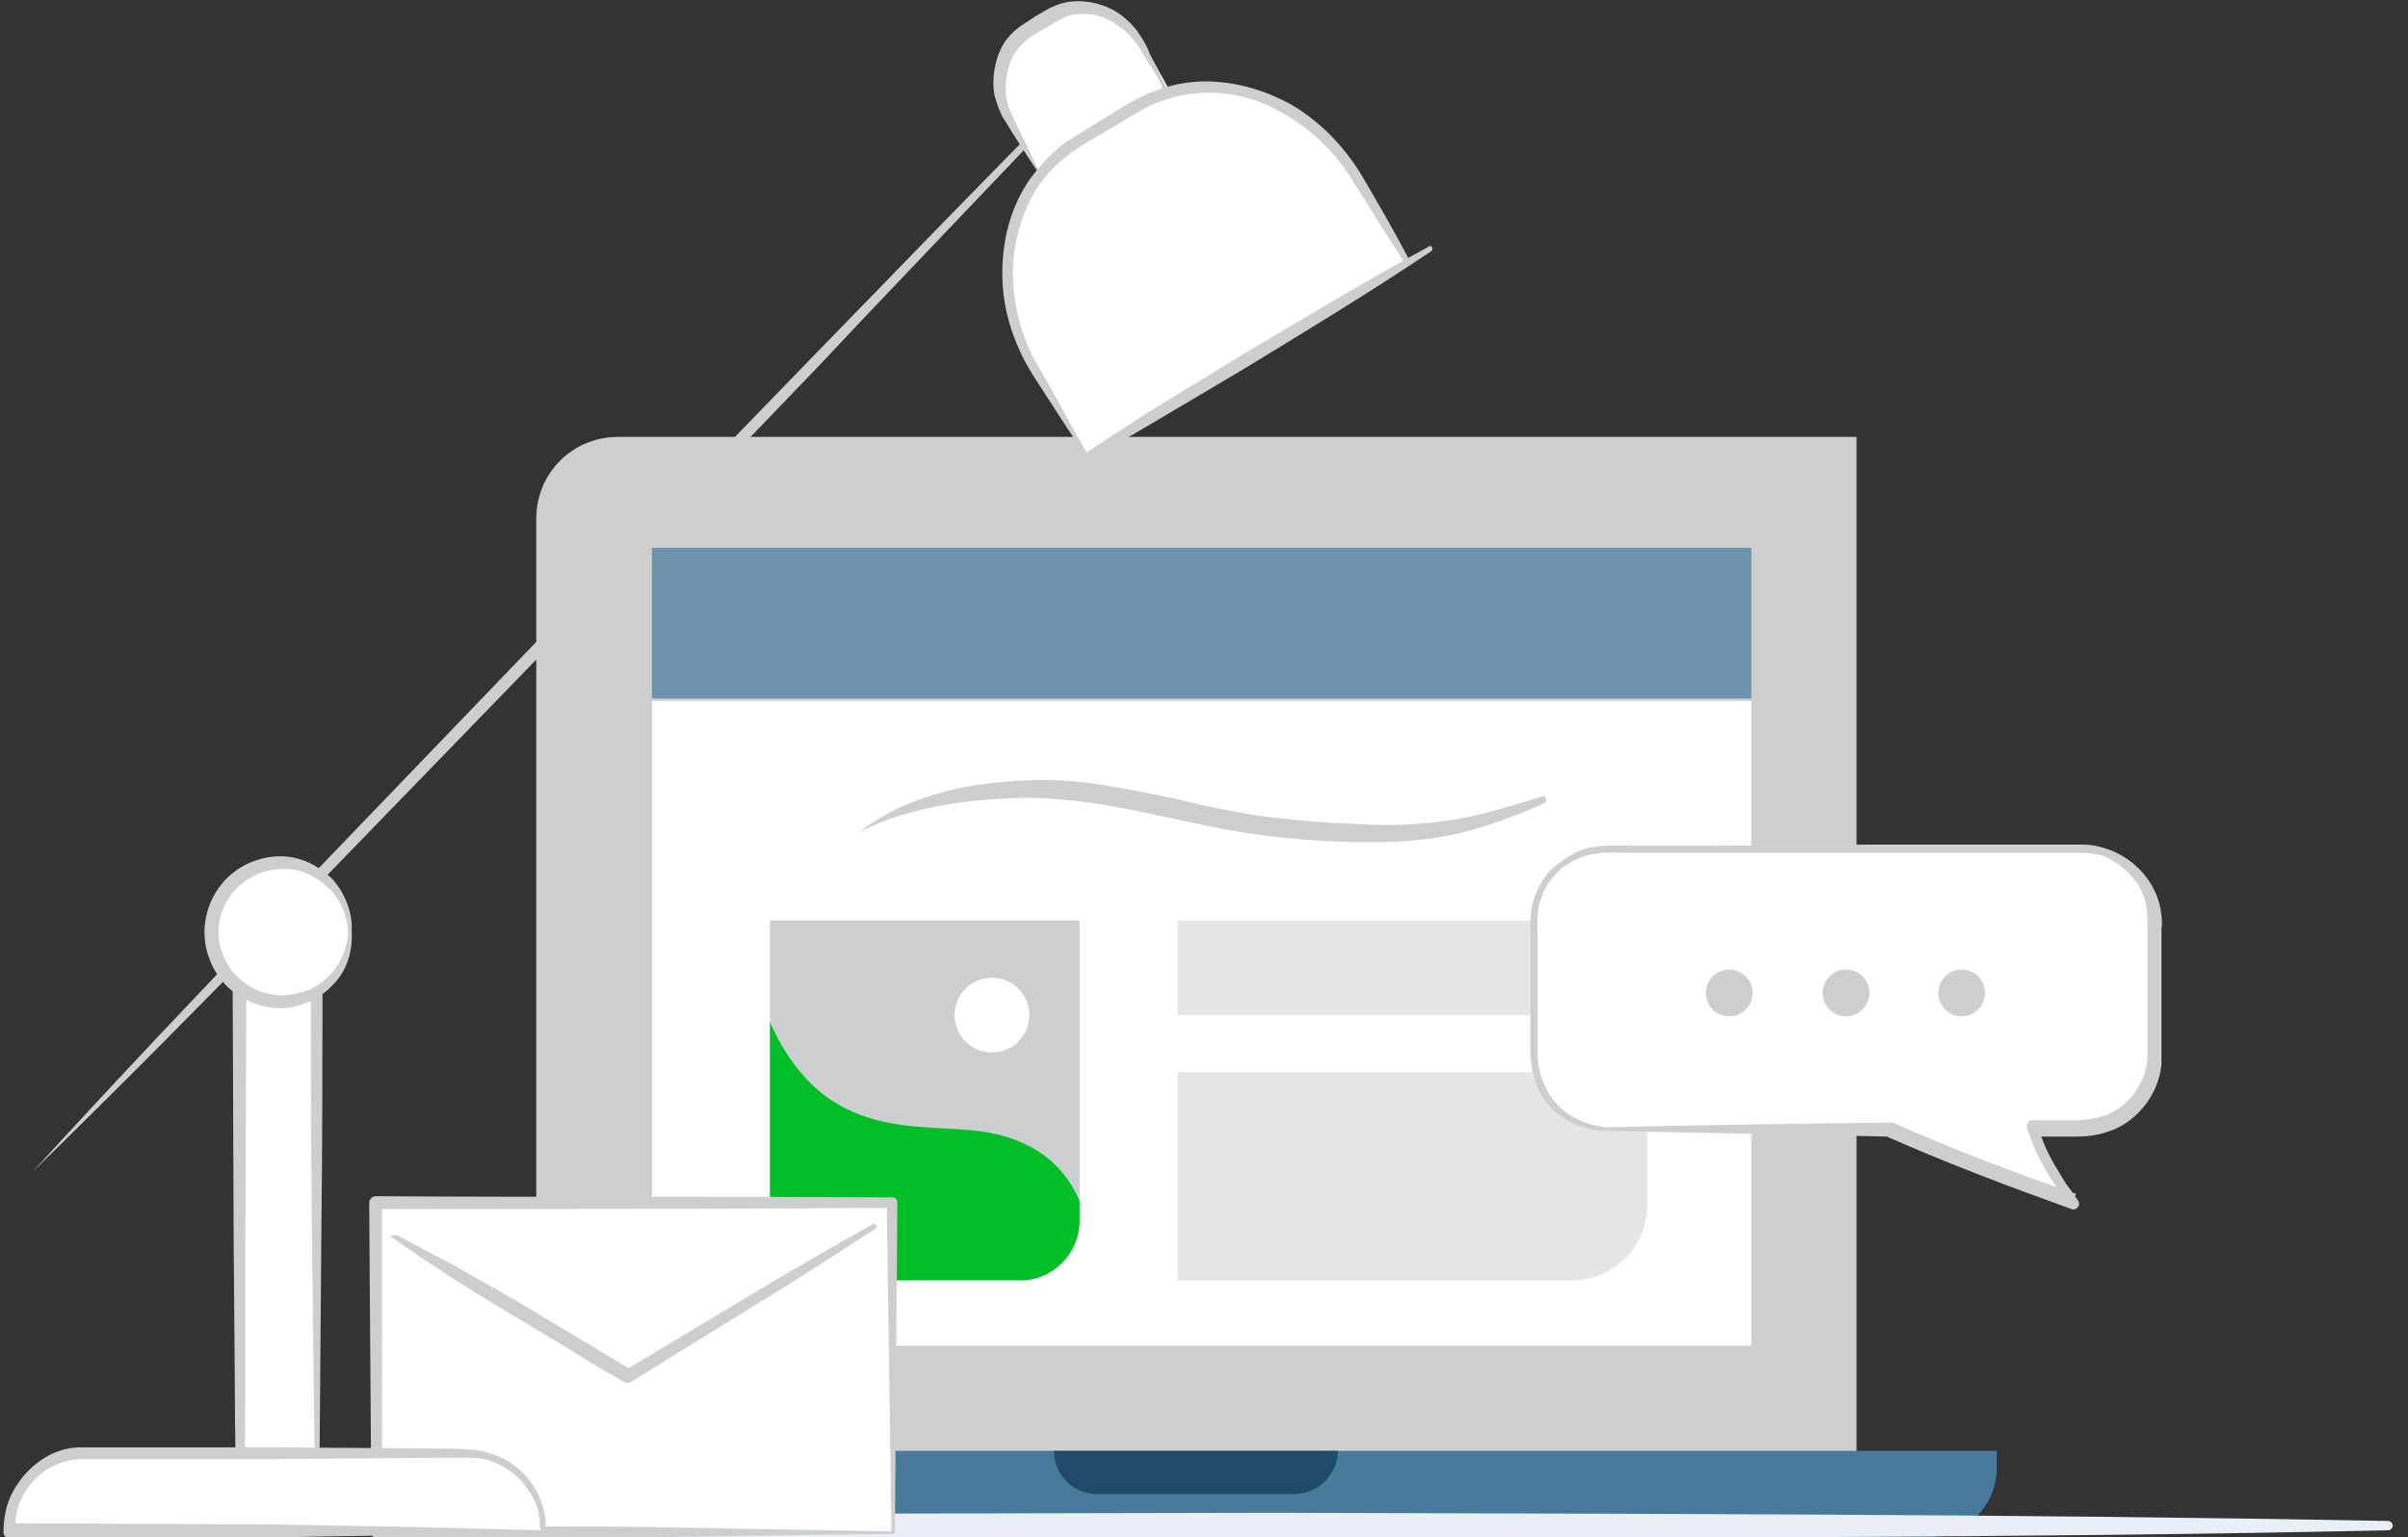 <svg id="contact_us" xmlns="http://www.w3.org/2000/svg" xmlns:xlink="http://www.w3.org/1999/xlink" viewBox="0 0 206.1 131.6"><rect x="0" y="0" width="206.1" height="131.6" fill="#333333" stroke="none"/><style>.st0{fill:#CCCED0}.st1{fill:#fff}.st2{fill:#6F93AD}.st3{fill:#46799A}.st4{fill:#204A69}.st5{fill:#CCCED0}.st6{clip-path:url(#SVGID_3_);fill:#00be28}.st7{opacity:.26;fill:#969CA1;enable-background:new}.st8{fill:none}.st9{fill:#e9eff4}</style><path class="st0" d="M158.9 124.7h-113V44.4c0-3.9 3.1-7 7-7h106v87.3z"/><path class="st1" d="M55.8 115.2V60h94.1v55.2h-89"/><path class="st2" d="M55.8 59.8V46.9h94.1v12.9h-89"/><path class="st3" d="M164.9 131.6H38.6c-2.7 0-4.8-2.2-4.8-4.8v-2.6h137.1v1.5c0 3.2-2.7 5.9-6 5.9z"/><path class="st4" d="M110.8 127.9H93.9c-2.1 0-3.7-1.7-3.7-3.7h24.3c0 2-1.7 3.7-3.7 3.7z"/><path class="st5" d="M73.6 71.2c1-.8 2.1-1.4 3.2-2 1.2-.5 2.4-1 3.6-1.3 2.4-.7 5-1 7.5-1.1s5.1.1 7.6.6c2.5.4 4.9.9 7.3 1.5 2.4.5 4.8 1 7.3 1.2 2.4.3 4.9.4 7.4.5 2.4.1 4.9-.1 7.3-.5s4.8-1.2 7.1-1.9c.2-.1.4 0 .4.2.1.2 0 .3-.2.4-2.3 1-4.6 1.9-7.1 2.5s-5 .8-7.6.8c-5 0-10.1-.5-15-1.6-2.5-.5-4.9-1.1-7.3-1.5s-4.8-.7-7.3-.7c-4.9.1-9.8.7-14.2 2.9-.1.1-.2.1-.2 0 .1.1.1 0 .2 0z"/><path id="SVGID_1_" class="st0" d="M87.4 109.6H65.9V78.8h26.5v25.7c0 2.8-2.3 5.1-5 5.1z"/><defs><path id="SVGID_2_" d="M87.4 109.6H65.9V78.8h26.5v25.7c0 2.8-2.3 5.1-5 5.1z"/></defs><clipPath id="SVGID_3_"><use xlink:href="#SVGID_2_" overflow="visible"/></clipPath><path class="st6" d="M65.9 87.5c5.1 11.4 14.2 8.1 19.8 9.7 4.8 1.3 7.8 4.8 8 12.4H65.9V87.5z"/><circle class="st1" cx="84.9" cy="86.9" r="3.2"/><path class="st7" d="M100.8 78.8H141v8.1h-40.2zM134.6 109.6h-33.8V91.8H141v11.3c0 3.6-2.9 6.5-6.4 6.5z"/><path class="st1" d="M20.6 81.1h6.6V131h-6.6z"/><path class="st5" d="M27.3 131.2l-6.7.2c-.1 0-.3-.1-.3-.2-.1-4.2-.2-8.3-.2-12.5l-.1-12.5-.1-25c0-.3.3-.6.6-.6h6.6c.3 0 .5.2.5.5 0 8.4 0 16.8-.1 25.1l-.2 25zm-.3-.2l-.3-25.1c-.1-8.3-.1-16.5-.1-24.8l.5.5h-6.6l.6-.6-.1 25v12.6c0 4.2-.1 8.3-.2 12.5l-.3-.3 6.5.2z"/><path class="st8" d="M2.8 100.3L92.2 7.7"/><path class="st5" d="M2.8 100.3c7.2-7.9 14.6-15.7 22-23.4l22.3-23.2 22.4-23.1C77 22.9 84.4 15.2 92 7.6c.1-.1.2-.1.3 0 .1.1.1.2 0 .3-7.3 7.8-14.8 15.5-22.1 23.3L47.9 54.4 25.5 77.5c-7.5 7.7-15 15.3-22.7 22.8-.1.1-.1 0 0 0z"/><circle class="st1" cx="24" cy="79.8" r="6"/><path class="st5" d="M30.1 79.8c.1 1.6-.4 3.3-1.6 4.5-1.1 1.2-2.8 2-4.5 2s-3.4-.7-4.6-1.9c-1.2-1.2-1.9-2.9-1.9-4.6s.7-3.4 1.9-4.6c1.2-1.2 2.9-1.9 4.6-1.9s3.3.8 4.5 2c1.1 1.3 1.7 2.9 1.6 4.5zm-.3 0c-.1-1.5-.7-2.9-1.8-3.9s-2.5-1.6-3.9-1.5c-1.4 0-2.8.6-3.8 1.6s-1.6 2.4-1.6 3.8.6 2.8 1.6 3.8 2.4 1.6 3.8 1.6 2.9-.5 3.9-1.5c1-.9 1.7-2.3 1.8-3.9z"/><path class="st1" d="M89 14.8l-2.4-4.3c-1.8-2.9-1.1-6.5 1.4-8l2.1-1.3c2.5-1.5 6-.4 7.7 2.4l2.4 4.3"/><path class="st5" d="M88.9 14.8c-.7-1-1.4-2.1-2.1-3.2-.3-.5-.7-1.1-1-1.6-.3-.6-.5-1.2-.7-1.9-.2-1.3 0-2.8.6-4 .3-.6.8-1.2 1.3-1.6.6-.5 1.1-.7 1.6-1.1.6-.3 1.1-.7 1.7-.9.6-.3 1.4-.4 2-.4 1.4 0 2.8.5 3.8 1.3.5.4 1 .9 1.4 1.5s.7 1.1.9 1.7c.6 1.1 1.1 2.3 1.7 3.4 0 .1 0 .2-.1.3-.1 0-.2 0-.3-.1-.3-1.2-1-2.2-1.7-3.3-.3-.5-.6-1.1-1-1.5-.4-.5-.8-.9-1.3-1.2-.9-.7-2.1-1.1-3.2-1-.6 0-1.1.1-1.6.4-.5.2-1 .6-1.6.9-.5.3-1.1.6-1.5 1-.4.3-.8.8-1.1 1.3-.5 1-.7 2.2-.6 3.3.1.6.2 1.2.5 1.7l.8 1.7c.6 1.1 1.1 2.3 1.6 3.4 0 .1 0 .1-.1.1.1-.1 0-.1 0-.2z"/><path class="st1" d="M93.1 39l-4.4-7.3c-4.3-7.1-2.7-15.8 3.5-19.6L97.3 9c6.2-3.7 14.7-1 18.9 6.1l4.4 7.3"/><path class="st5" d="M93 39.1c-1.6-2.3-3.1-4.7-4.6-7-1.5-2.4-2.5-5.2-2.6-8.1s.5-5.8 2.1-8.3c.8-1.2 1.8-2.3 2.9-3.2.6-.5 1.2-.8 1.8-1.2l1.8-1.1c1.2-.7 2.3-1.5 3.7-2.1 1.3-.6 2.8-1 4.2-1.1 2.9-.2 5.8.6 8.3 2 2.5 1.5 4.5 3.6 6 6.1 1.4 2.4 2.8 4.8 4.1 7.3.1.1 0 .2-.1.3-.1.1-.2 0-.3-.1-1.5-2.3-3-4.7-4.5-7.1-1.4-2.3-3.4-4.3-5.8-5.7-2.3-1.4-5.1-2.1-7.7-1.8-1.3.1-2.6.5-3.8 1-1.2.6-2.4 1.4-3.6 2.1-1.2.7-2.5 1.4-3.5 2.2-1.1.8-2 1.8-2.7 2.9-1.4 2.3-2.1 5-2 7.7s.9 5.4 2.3 7.7c1.4 2.4 2.7 4.9 4.1 7.3v.1c0 .1 0 .1-.1.1z"/><path class="st8" d="M90.4 40.7l32.1-19.3"/><path class="st5" d="M90.3 40.6c2.5-1.8 5.2-3.5 7.8-5.2l8-4.9c5.4-3.2 10.7-6.4 16.2-9.4.1-.1.2 0 .3.1 0 .1 0 .2-.1.3-5.2 3.5-10.5 6.7-15.9 10l-8.1 4.8c-2.7 1.6-5.4 3.1-8.2 4.5h-.1c.1-.1.1-.2.1-.2z"/><g><path class="st1" d="M137.5 96.6h24.3c7.6 3.4 15.8 6.2 15.8 6.2s-2.3-2.2-3.5-6.2h4.2c3.4 0 6.2-2.8 6.2-6.2V78.8c0-3.4-2.8-6.2-6.2-6.2h-40.7c-3.4 0-6.2 2.8-6.2 6.2v11.5c-.1 3.5 2.7 6.3 6.1 6.3z"/><path class="st5" d="M137.5 96.5c8.1-.2 16.2-.3 24.3-.4h.2c5.2 2.3 10.4 4.3 15.7 6.1l-.5.9c-.5-.5-.8-.9-1.2-1.5-.3-.5-.7-1-1-1.6-.6-1-1.1-2.2-1.5-3.4-.1-.3.1-.6.3-.7h3.5c.6 0 1.1 0 1.6-.1s1-.2 1.5-.4c1.9-.8 3.2-2.7 3.4-4.7V79.1c0-.6 0-1-.1-1.6-.4-2-2-3.6-3.9-4.3-.5-.1-1-.2-1.5-.2h-38.5c-1.1 0-2.3-.1-3.3.1-1 .1-2 .6-2.8 1.2-.8.7-1.5 1.6-1.8 2.6-.4 1-.3 2.1-.3 3.2V90c0 1 .2 2.2.7 3.1.9 2 3 3.2 5.2 3.4zm0 .3c-2.3 0-4.6-1.2-5.7-3.3-.5-1-.8-2.2-.8-3.3V80.3c0-1-.1-2.3.3-3.4s1-2.2 2-2.9c.9-.7 2-1.4 3.2-1.5 1.2-.2 2.3-.1 3.4-.1h6.6l13.4-.1h18.4c.6 0 1.2.1 1.8.3 2.4.7 4.3 2.7 4.8 5.1.1.6.2 1.2.1 1.8v11.6c-.2 2.4-1.9 4.7-4.1 5.6-.5.2-1.1.4-1.8.5-.6.1-1.2.1-1.8.1H174l.5-.7c.3 1.1.8 2.2 1.4 3.2l.9 1.5c.3.4.7.9 1 1.4.2.2.2.5 0 .7-.1.1-.4.2-.5.1-5.3-1.9-10.6-3.9-15.8-6.2h.2c-8-.2-16.1-.3-24.2-.5z"/><circle class="st5" cx="167.9" cy="85" r="2"/><circle class="st5" cx="158" cy="85" r="2"/><circle class="st5" cx="148" cy="85" r="2"/></g><g><path class="st9" d="M13.6 130.4c15.9-.6 31.8-.7 47.7-.8l47.7-.1c31.8.1 63.6.1 95.4.7.2 0 .4.2.4.4s-.2.4-.4.4c-31.8.7-63.6.6-95.4.7l-47.7-.1c-15.9-.1-31.8-.3-47.7-.8-.1 0-.2-.1-.2-.2s.1-.2.2-.2z"/></g><g><path class="st1" d="M76.5 131.2H32.3l-.1-28.2h44.2z"/><path class="st5" d="M76.6 131.3l-22.1.3-22.2.1c-.3 0-.5-.2-.5-.5l-.2-28.2c0-.3.2-.6.6-.6 14.8.1 29.4 0 44.2.1.2 0 .4.2.4.4l-.2 28.4zm-.3-.2l-.4-28.1.4.4c-14.8.1-29.4.1-44.2.1l.6-.6v28.2l-.5-.5 22 .1 22.1.4z"/><path class="st1" d="M33.9 105.8l19.9 12 21-12.8"/><path class="st5" d="M33.9 105.7l5.1 2.7c1.7 1 3.4 1.9 5.1 2.9l5 3c1.7 1 3.3 2 5 3h-.6L64 111c3.5-2.1 7.1-4.2 10.7-6.2.1-.1.2 0 .3.1.1.1 0 .2-.1.3-3.4 2.2-6.9 4.5-10.4 6.6L54 118.3c-.2.1-.4.1-.6 0-1.7-1-3.3-1.9-5-3l-5-3c-1.7-1-3.3-2-5-3.1s-3.2-2.1-4.9-3.3c0 0-.1-.1 0-.1l.4-.1z"/></g><g><path class="st1" d="M46.4 131.1H.8v-.3c0-3.5 2.9-6.4 6.4-6.4H40c3.5 0 6.4 2.9 6.4 6.4v.3z"/><path class="st5" d="M46.6 131.2l-11.3.2-11.4.2-23 .1c-.3 0-.6-.2-.6-.5 0-1.2.2-2.4.8-3.5.6-1.1 1.4-2 2.4-2.7s2.2-1.1 3.4-1.1h16.8l13.3.1c1.1 0 2.2 0 3.4.1s2.3.5 3.3 1.1c1 .7 1.8 1.6 2.3 2.6.3.5.4 1.1.6 1.6 0 .3.1.6.1.9v.4c-.1.1-.1.3-.1.5zm-.3-.2c-.1-.2-.1-.2-.1-.3v-.4c0-.3-.1-.5-.1-.8-.1-.5-.3-1-.6-1.5-.5-.9-1.3-1.8-2.2-2.3-.9-.6-1.9-.9-3-.9H37l-13.4.1H6.9c-1 0-2 .4-2.9.9-1.7 1.1-2.8 3.1-2.7 5.2l-.6-.6 22.6.1 11.4.2 11.6.3z"/></g></svg>